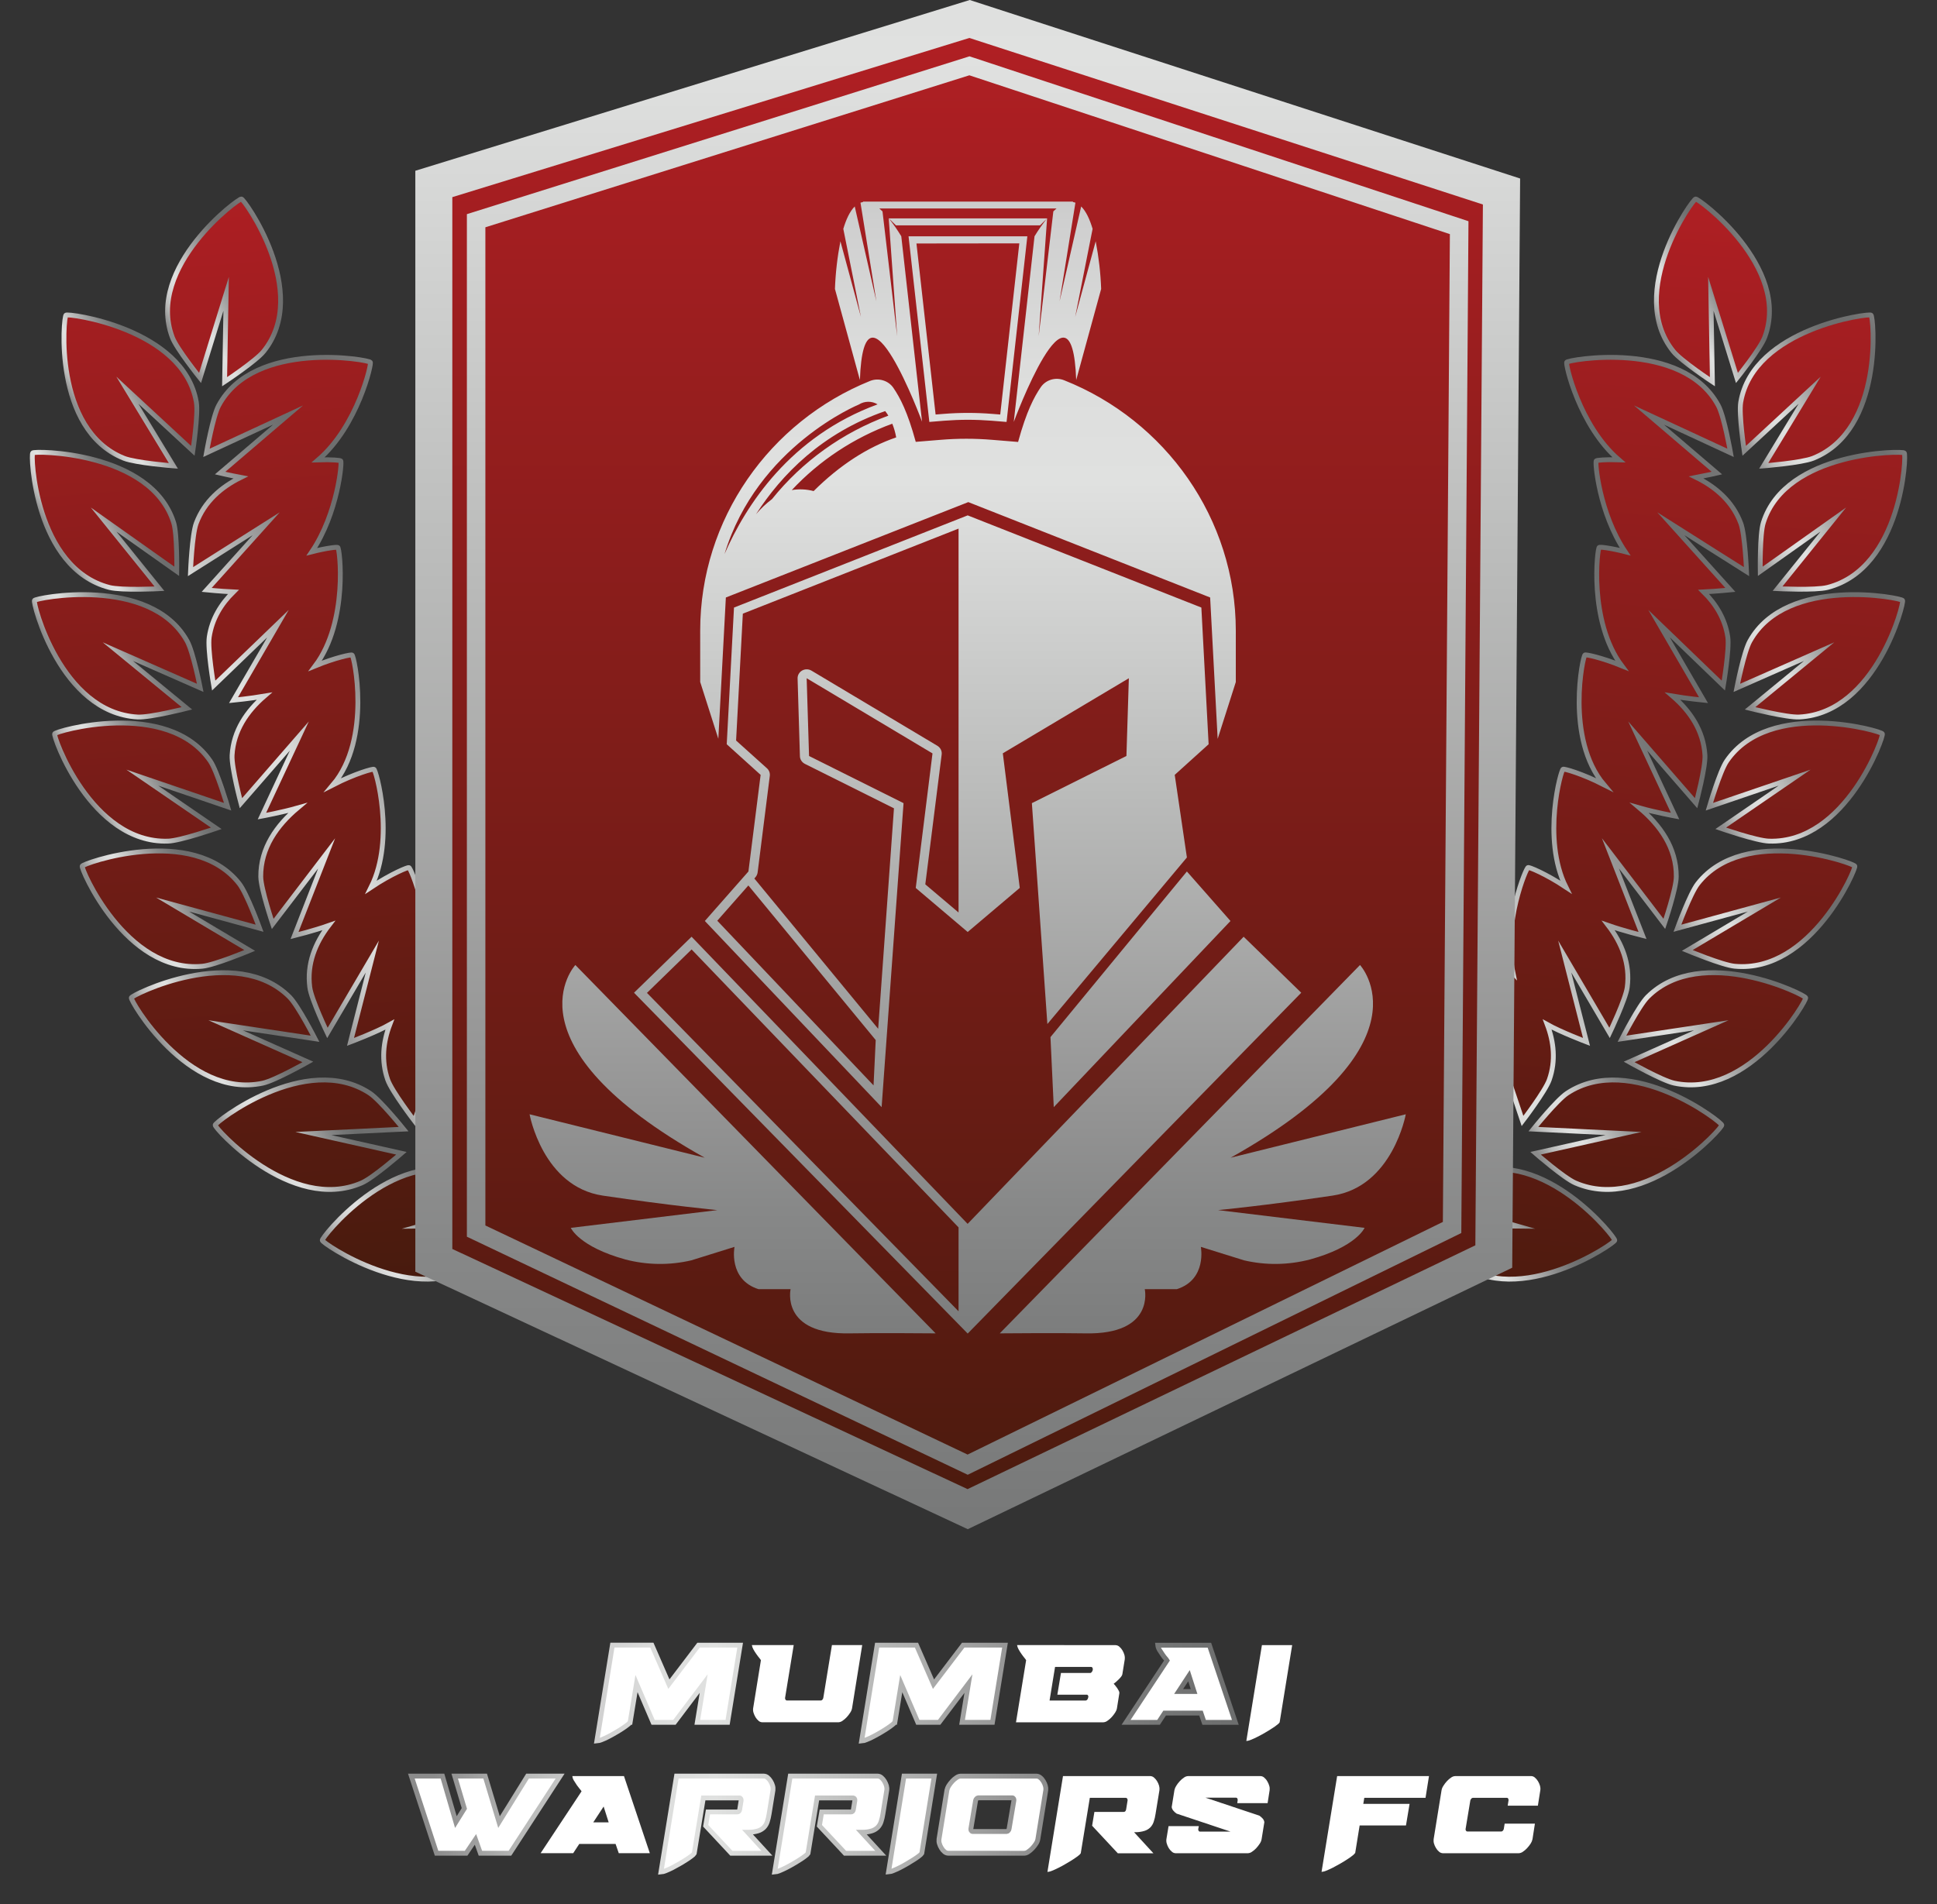 <svg width="60" height="59" viewBox="0 0 60 59" fill="none" xmlns="http://www.w3.org/2000/svg">
<rect x="0" y="0" width="60" height="59" fill="#333333" stroke="none"/>
<path d="M6.27 29.937C6.655 29.9 7.735 29.448 7.735 29.448L5.346 28.025L8.041 28.76C8.041 28.76 7.647 27.681 7.412 27.381C5.962 25.526 2.525 26.765 2.547 26.835C2.483 26.868 3.885 30.163 6.27 29.937Z" fill="url(#paint0_linear_687_4366)" stroke="url(#paint1_linear_687_4366)" stroke-width="0.15" stroke-miterlimit="10"/>
<path d="M8.142 33.559C8.519 33.477 9.537 32.902 9.537 32.902L6.992 31.767L9.759 32.184C9.759 32.184 9.236 31.159 8.966 30.889C7.297 29.216 4.039 30.847 4.069 30.913C4.005 30.952 5.803 34.061 8.142 33.559Z" fill="url(#paint2_linear_687_4366)" stroke="url(#paint3_linear_687_4366)" stroke-width="0.15" stroke-miterlimit="10"/>
<path d="M11.205 36.65C11.558 36.496 12.434 35.732 12.434 35.732L9.707 35.12L12.502 34.984C12.502 34.984 11.777 34.084 11.457 33.872C9.476 32.561 6.622 34.8 6.666 34.858C6.611 34.911 9.018 37.602 11.205 36.65Z" fill="url(#paint4_linear_687_4366)" stroke="url(#paint5_linear_687_4366)" stroke-width="0.15" stroke-miterlimit="10"/>
<path d="M5.205 26.061C5.592 26.049 6.699 25.664 6.699 25.664L4.41 24.094L7.051 24.995C7.051 24.995 6.728 23.893 6.514 23.58C5.186 21.639 1.676 22.662 1.694 22.736C1.625 22.763 2.81 26.138 5.205 26.061Z" fill="url(#paint6_linear_687_4366)" stroke="url(#paint7_linear_687_4366)" stroke-width="0.15" stroke-miterlimit="10"/>
<path d="M4.265 22.215C4.652 22.236 5.79 21.946 5.79 21.946L3.652 20.19L6.202 21.312C6.202 21.312 5.981 20.186 5.793 19.858C4.647 17.81 1.057 18.534 1.068 18.604C0.997 18.625 1.873 22.089 4.265 22.215Z" fill="url(#paint8_linear_687_4366)" stroke="url(#paint9_linear_687_4366)" stroke-width="0.15" stroke-miterlimit="10"/>
<path d="M14.403 36.376C12.16 35.554 9.927 38.383 9.984 38.43C9.944 38.492 12.932 40.557 14.825 39.132C15.132 38.901 15.799 37.959 15.799 37.959L13.001 37.989L15.685 37.218C15.685 37.218 14.765 36.508 14.403 36.376Z" fill="url(#paint10_linear_687_4366)" stroke="url(#paint11_linear_687_4366)" stroke-width="0.15" stroke-miterlimit="10"/>
<path d="M7.005 9.103L6.957 11.827C6.957 11.827 7.93 11.183 8.168 10.886C9.644 9.05 7.539 6.129 7.477 6.167C7.428 6.112 4.508 8.267 5.339 10.455C5.473 10.809 6.197 11.711 6.197 11.711L7.005 9.103Z" fill="url(#paint12_linear_687_4366)" stroke="url(#paint13_linear_687_4366)" stroke-width="0.15" stroke-miterlimit="10"/>
<path d="M5.371 14.435L3.946 12.09L5.974 13.968C5.974 13.968 6.145 12.836 6.082 12.464C5.692 10.163 2.058 9.693 2.045 9.765C1.97 9.765 1.625 13.314 3.84 14.199C4.199 14.341 5.371 14.435 5.371 14.435Z" fill="url(#paint14_linear_687_4366)" stroke="url(#paint15_linear_687_4366)" stroke-width="0.15" stroke-miterlimit="10"/>
<path d="M6.772 12.569C6.593 12.903 6.395 14.031 6.395 14.031L8.922 12.86L6.819 14.657C6.819 14.657 7.116 14.727 7.458 14.791C6.855 15.088 6.332 15.536 6.079 16.212C5.947 16.567 5.901 17.711 5.901 17.711L8.245 16.228L6.402 18.277C6.402 18.277 6.815 18.319 7.23 18.339C6.853 18.71 6.565 19.17 6.481 19.739C6.425 20.112 6.619 21.241 6.619 21.241L8.61 19.323L7.233 21.694C7.233 21.694 7.739 21.644 8.188 21.568C7.65 22.033 7.233 22.635 7.189 23.401C7.168 23.777 7.463 24.885 7.463 24.885L9.272 22.805L8.113 25.286C8.113 25.286 8.742 25.169 9.212 25.035C8.584 25.564 8.07 26.269 8.077 27.162C8.08 27.539 8.447 28.627 8.447 28.627L10.117 26.441L9.122 28.987C9.122 28.987 9.726 28.836 10.181 28.676C9.768 29.216 9.5 29.861 9.596 30.592C9.645 30.966 10.142 32.004 10.142 32.004L11.532 29.639L10.857 32.282C10.857 32.282 11.653 31.981 12.074 31.745C11.87 32.282 11.803 32.866 12.011 33.458C12.137 33.815 12.84 34.733 12.84 34.733L13.709 32.144L13.597 34.865C13.597 34.865 14.096 34.55 14.473 34.263C14.425 34.8 14.515 35.346 14.842 35.844C15.05 36.162 15.954 36.893 15.954 36.893L16.175 34.178L16.724 36.849C16.724 36.849 17.533 36.019 17.701 35.679C18.742 33.579 16.048 31.161 15.994 31.212C15.974 31.198 15.69 31.499 15.372 31.975C15.235 30.543 14.293 29.195 14.25 29.222C14.23 29.198 13.694 29.556 13.137 30.14C13.461 28.619 12.718 26.864 12.667 26.882C12.653 26.856 12.117 27.074 11.497 27.487C12.251 25.974 11.64 23.823 11.582 23.836C11.572 23.808 10.996 23.968 10.316 24.316C11.521 22.889 10.968 20.287 10.904 20.296C10.896 20.27 10.396 20.372 9.766 20.63C10.802 19.25 10.523 16.958 10.463 16.963C10.459 16.942 10.127 16.977 9.66 17.096C10.467 15.898 10.603 14.29 10.554 14.281C10.554 14.261 10.273 14.234 9.857 14.248C11.084 13.195 11.524 11.24 11.47 11.225C11.48 11.154 7.878 10.501 6.772 12.569Z" fill="url(#paint16_linear_687_4366)" stroke="url(#paint17_linear_687_4366)" stroke-width="0.15" stroke-miterlimit="10"/>
<path d="M3.39 18.202C3.768 18.298 4.939 18.24 4.939 18.24L3.211 16.098L5.475 17.701C5.475 17.701 5.492 16.557 5.38 16.196C4.682 13.964 1.015 13.962 1.015 14.034C0.939 14.041 1.074 17.605 3.39 18.202Z" fill="url(#paint18_linear_687_4366)" stroke="url(#paint19_linear_687_4366)" stroke-width="0.15" stroke-miterlimit="10"/>
<path d="M53.731 29.937C53.345 29.9 52.265 29.448 52.265 29.448L54.654 28.025L51.959 28.76C51.959 28.76 52.353 27.681 52.588 27.381C54.039 25.526 57.475 26.765 57.453 26.835C57.517 26.868 56.115 30.163 53.731 29.937Z" fill="url(#paint20_linear_687_4366)" stroke="url(#paint21_linear_687_4366)" stroke-width="0.15" stroke-miterlimit="10"/>
<path d="M51.858 33.559C51.481 33.477 50.463 32.902 50.463 32.902L53.008 31.767L50.241 32.184C50.241 32.184 50.764 31.159 51.034 30.889C52.703 29.216 55.961 30.847 55.931 30.913C55.995 30.952 54.197 34.061 51.858 33.559Z" fill="url(#paint22_linear_687_4366)" stroke="url(#paint23_linear_687_4366)" stroke-width="0.15" stroke-miterlimit="10"/>
<path d="M48.794 36.65C48.441 36.496 47.565 35.732 47.565 35.732L50.292 35.12L47.497 34.984C47.497 34.984 48.222 34.084 48.542 33.872C50.523 32.561 53.377 34.8 53.333 34.858C53.388 34.911 50.981 37.602 48.794 36.65Z" fill="url(#paint24_linear_687_4366)" stroke="url(#paint25_linear_687_4366)" stroke-width="0.15" stroke-miterlimit="10"/>
<path d="M54.795 26.061C54.408 26.049 53.301 25.664 53.301 25.664L55.59 24.094L52.949 24.995C52.949 24.995 53.272 23.893 53.486 23.58C54.813 21.639 58.324 22.662 58.306 22.736C58.375 22.763 57.19 26.138 54.795 26.061Z" fill="url(#paint26_linear_687_4366)" stroke="url(#paint27_linear_687_4366)" stroke-width="0.15" stroke-miterlimit="10"/>
<path d="M55.735 22.215C55.348 22.236 54.21 21.947 54.21 21.947L56.348 20.19L53.799 21.313C53.799 21.313 54.018 20.187 54.207 19.858C55.354 17.811 58.943 18.533 58.932 18.604C59.003 18.626 58.127 22.089 55.735 22.215Z" fill="url(#paint28_linear_687_4366)" stroke="url(#paint29_linear_687_4366)" stroke-width="0.15" stroke-miterlimit="10"/>
<path d="M45.598 36.376C47.84 35.554 50.073 38.383 50.017 38.43C50.057 38.492 47.068 40.557 45.175 39.132C44.868 38.901 44.201 37.959 44.201 37.959L47 37.989L44.316 37.218C44.316 37.218 45.236 36.508 45.598 36.376Z" fill="url(#paint30_linear_687_4366)" stroke="url(#paint31_linear_687_4366)" stroke-width="0.15" stroke-miterlimit="10"/>
<path d="M52.995 9.103L53.043 11.827C53.043 11.827 52.069 11.183 51.832 10.886C50.356 9.05 52.46 6.129 52.523 6.167C52.572 6.112 55.492 8.267 54.661 10.455C54.527 10.809 53.803 11.711 53.803 11.711L52.995 9.103Z" fill="url(#paint32_linear_687_4366)" stroke="url(#paint33_linear_687_4366)" stroke-width="0.15" stroke-miterlimit="10"/>
<path d="M54.631 14.435L56.056 12.09L54.028 13.968C54.028 13.968 53.857 12.836 53.92 12.464C54.31 10.163 57.944 9.693 57.956 9.765C58.031 9.765 58.377 13.314 56.161 14.199C55.803 14.341 54.631 14.435 54.631 14.435Z" fill="url(#paint34_linear_687_4366)" stroke="url(#paint35_linear_687_4366)" stroke-width="0.15" stroke-miterlimit="10"/>
<path d="M53.228 12.569C53.407 12.903 53.606 14.031 53.606 14.031L51.079 12.86L53.182 14.657C53.182 14.657 52.884 14.726 52.542 14.791C53.145 15.088 53.669 15.536 53.922 16.212C54.054 16.567 54.1 17.711 54.1 17.711L51.755 16.227L53.599 18.277C53.599 18.277 53.186 18.318 52.771 18.339C53.148 18.71 53.435 19.17 53.52 19.739C53.575 20.112 53.382 21.241 53.382 21.241L51.391 19.323L52.768 21.694C52.768 21.694 52.261 21.644 51.813 21.568C52.351 22.033 52.767 22.635 52.812 23.4C52.833 23.777 52.538 24.885 52.538 24.885L50.729 22.804L51.887 25.284C51.887 25.284 51.255 25.167 50.788 25.033C51.417 25.562 51.931 26.267 51.924 27.16C51.924 27.537 51.554 28.625 51.554 28.625L49.884 26.439L50.879 28.985C50.879 28.985 50.275 28.834 49.819 28.674C50.232 29.214 50.501 29.859 50.405 30.59C50.356 30.964 49.858 32.002 49.858 32.002L48.469 29.637L49.143 32.281C49.143 32.281 48.348 31.979 47.927 31.743C48.13 32.281 48.198 32.864 47.99 33.456C47.864 33.813 47.161 34.731 47.161 34.731L46.291 32.142L46.403 34.864C46.403 34.864 45.905 34.548 45.528 34.261C45.575 34.798 45.485 35.344 45.159 35.842C44.95 36.16 44.046 36.891 44.046 36.891L43.825 34.176L43.277 36.847C43.277 36.847 42.468 36.017 42.3 35.677C41.259 33.577 43.953 31.159 44.007 31.21C44.027 31.196 44.31 31.497 44.628 31.973C44.766 30.541 45.707 29.193 45.751 29.22C45.771 29.196 46.306 29.554 46.864 30.138C46.54 28.617 47.282 26.862 47.334 26.88C47.348 26.854 47.883 27.072 48.504 27.485C47.753 25.972 48.361 23.821 48.418 23.834C48.429 23.806 49.004 23.966 49.685 24.314C48.48 22.887 49.033 20.285 49.097 20.294C49.104 20.269 49.604 20.37 50.235 20.628C49.199 19.248 49.48 16.956 49.538 16.961C49.542 16.94 49.873 16.975 50.34 17.094C49.533 15.896 49.397 14.288 49.446 14.279C49.446 14.26 49.727 14.232 50.144 14.246C48.916 13.194 48.477 11.238 48.531 11.223C48.52 11.154 52.123 10.501 53.228 12.569Z" fill="url(#paint36_linear_687_4366)" stroke="url(#paint37_linear_687_4366)" stroke-width="0.15" stroke-miterlimit="10"/>
<path d="M56.609 18.201C56.232 18.297 55.061 18.239 55.061 18.239L56.788 16.097L54.525 17.701C54.525 17.701 54.507 16.556 54.62 16.196C55.316 13.965 58.981 13.962 58.985 14.035C59.061 14.04 58.925 17.605 56.609 18.201Z" fill="url(#paint38_linear_687_4366)" stroke="url(#paint39_linear_687_4366)" stroke-width="0.15" stroke-miterlimit="10"/>
<path d="M13.438 5.7V39.05L29.974 46.76L46.271 38.933C46.351 27.933 46.431 16.933 46.51 5.933L30.034 0.587L13.438 5.7Z" fill="url(#paint40_linear_687_4366)"/>
<path d="M29.978 47.379L12.865 39.401V5.291L30.039 0L47.087 5.531L46.842 39.278L29.978 47.379ZM14.011 38.697L29.971 46.138L45.7 38.584L45.934 6.336L30.027 1.176L14.011 6.108V38.697Z" fill="url(#paint41_linear_687_4366)"/>
<path d="M29.976 45.693L14.462 38.317V6.635L30.031 1.745L30.121 1.775L45.487 6.854L45.265 38.203L29.976 45.693ZM15.035 37.969L29.972 45.067L44.694 37.859L44.911 7.254L30.027 2.333L15.035 7.042V37.969Z" fill="url(#paint42_linear_687_4366)"/>
<path d="M38.115 28.535L36.765 27.001L32.539 32.133L32.641 34.303L38.115 28.535ZM31.963 24.884L32.443 31.728L36.765 26.567L36.388 24.008L37.438 23.059L37.213 18.824L29.975 15.968L22.736 18.824L22.511 23.059L23.561 24.008L23.183 27.001L21.833 28.535L27.309 34.303L27.988 24.884L25.061 23.423L24.987 21.014L28.885 23.343L28.366 27.512L29.975 28.876L31.588 27.51L31.063 23.34L34.967 21.014L34.892 23.423L31.963 24.884ZM27.059 33.629L22.218 28.527L23.181 27.434L27.126 32.225L27.059 33.629ZM29.692 28.272L28.662 27.4L29.169 23.376C29.176 23.323 29.166 23.27 29.143 23.222C29.119 23.175 29.082 23.135 29.036 23.107L25.137 20.779C25.094 20.753 25.044 20.738 24.992 20.738C24.941 20.737 24.891 20.75 24.846 20.775C24.802 20.8 24.766 20.837 24.741 20.88C24.716 20.924 24.704 20.974 24.706 21.023L24.778 23.43C24.779 23.479 24.794 23.527 24.822 23.569C24.849 23.61 24.887 23.644 24.932 23.667L27.691 25.044L27.202 31.875L23.366 27.218L23.401 27.179C23.437 27.137 23.46 27.087 23.468 27.032L23.845 24.039C23.85 23.996 23.845 23.951 23.83 23.91C23.814 23.869 23.789 23.832 23.756 23.803L22.801 22.944L23.01 19.013L29.692 16.378V28.272ZM29.251 13.035C29.494 13.016 29.738 13.006 29.982 13.006C30.226 13.006 30.47 13.016 30.713 13.035L31.179 13.073L31.823 7.321H28.143L28.787 13.073L29.251 13.035ZM31.574 7.54L30.983 12.843L30.731 12.823C30.483 12.803 30.228 12.793 29.982 12.793C29.735 12.793 29.479 12.803 29.233 12.823L28.981 12.843L28.388 7.544L31.574 7.54ZM32.435 6.766H27.531L27.754 6.983H32.215L32.435 6.766ZM28.562 13.073L27.918 7.321C27.801 7.127 27.671 6.941 27.529 6.763L27.79 10.413L27.336 6.549C27.302 6.515 27.269 6.488 27.237 6.459H32.727C32.695 6.485 32.664 6.515 32.628 6.549L32.174 10.413L32.435 6.763C32.293 6.941 32.163 7.127 32.045 7.321L31.402 13.073C31.402 13.073 33.207 8.193 33.336 11.773L34.109 8.952C34.091 8.456 34.034 7.963 33.94 7.475L33.304 9.82L33.844 7.091C33.758 6.799 33.642 6.546 33.49 6.397L32.821 9.334L33.312 6.28C33.288 6.271 33.262 6.265 33.236 6.261V6.247H26.731V6.261C26.705 6.265 26.679 6.271 26.654 6.28L27.146 9.334L26.476 6.397C26.324 6.546 26.209 6.799 26.122 7.091L26.668 9.82L26.032 7.475C25.938 7.963 25.881 8.456 25.863 8.952L26.636 11.773C26.762 8.193 28.565 13.075 28.565 13.075L28.562 13.073ZM38.523 29.023L29.973 37.919L21.422 29.023L19.639 30.758L29.975 41.318L40.307 30.758L38.523 29.023ZM29.692 40.628L20.04 30.763L21.423 29.417L29.692 38.028V40.628ZM22.484 18.512L29.994 15.557L37.485 18.512L37.718 22.893L38.28 21.132V19.541C38.28 16.071 36.102 13.026 32.961 11.781C32.833 11.73 32.692 11.724 32.56 11.763C32.428 11.803 32.314 11.885 32.238 11.997C32.034 12.297 31.798 12.737 31.536 13.693L30.731 13.627C30.2 13.583 29.666 13.583 29.136 13.627L28.366 13.69C28.11 12.752 27.878 12.318 27.674 12.018C27.598 11.906 27.484 11.824 27.352 11.785C27.22 11.745 27.078 11.752 26.95 11.803C23.838 13.06 21.689 16.087 21.689 19.538V21.129L22.251 22.89L22.484 18.512ZM27.639 13.127C27.694 13.264 27.735 13.407 27.76 13.552C26.873 13.855 26.009 14.414 25.203 15.215C24.982 15.157 24.751 15.146 24.526 15.184C25.382 14.268 26.45 13.563 27.64 13.127H27.639ZM27.517 12.878C26.095 13.403 24.849 14.298 23.913 15.464C23.731 15.602 23.564 15.759 23.418 15.932C24.208 14.705 25.463 13.415 27.419 12.737C27.455 12.782 27.488 12.829 27.517 12.878H27.517ZM26.605 12.533C26.691 12.478 26.791 12.449 26.894 12.448C26.996 12.447 27.097 12.475 27.184 12.528C24.48 13.521 23.104 15.649 22.443 17.166C23.457 13.822 26.605 12.533 26.605 12.533Z" fill="url(#paint43_linear_687_4366)"/>
<path d="M21.83 35.87L16.404 34.524C16.404 34.524 16.81 36.767 18.673 37.044C20.766 37.354 22.22 37.493 22.22 37.493L17.681 38.043C17.681 38.043 17.932 38.626 19.374 39.023C20.041 39.197 20.743 39.207 21.415 39.049L22.752 38.632C22.752 38.632 22.551 39.644 23.497 39.943H24.489C24.489 39.943 24.171 41.358 26.333 41.312C27.088 41.296 28.982 41.312 28.982 41.312L17.822 29.899C17.822 29.899 15.539 32.349 21.83 35.87ZM43.545 34.524L38.119 35.87C44.407 32.349 42.127 29.899 42.127 29.899L30.968 41.312C30.968 41.312 32.859 41.296 33.615 41.312C35.779 41.358 35.46 39.943 35.46 39.943H36.452C37.395 39.644 37.197 38.632 37.197 38.632L38.535 39.049C39.207 39.207 39.908 39.197 40.576 39.023C42.019 38.627 42.269 38.043 42.269 38.043L37.729 37.493C37.729 37.493 39.183 37.354 41.276 37.044C43.14 36.769 43.545 34.524 43.545 34.524Z" fill="url(#paint44_linear_687_4366)"/>
<path d="M20.891 53.363H20.23L19.716 52.163L19.519 53.363H19.515C19.496 53.392 19.471 53.417 19.441 53.437C19.399 53.471 19.345 53.509 19.281 53.552C19.218 53.594 19.145 53.638 19.066 53.684C18.987 53.731 18.911 53.773 18.838 53.81C18.772 53.845 18.703 53.876 18.633 53.903C18.587 53.923 18.538 53.936 18.488 53.94L18.97 50.971H20.192L20.719 52.18L21.638 50.972H22.927L22.538 53.363H21.6L21.797 52.163L20.891 53.363Z" fill="white"/>
<path d="M23.499 53.318C23.461 53.286 23.428 53.247 23.403 53.205C23.376 53.16 23.355 53.113 23.34 53.063C23.327 53.02 23.323 52.974 23.329 52.929L23.57 51.438C23.555 51.413 23.538 51.39 23.519 51.368C23.49 51.333 23.46 51.294 23.427 51.246C23.395 51.201 23.365 51.153 23.338 51.105C23.314 51.063 23.297 51.017 23.289 50.969H24.586L24.318 52.608C24.316 52.627 24.321 52.645 24.332 52.661C24.336 52.668 24.341 52.674 24.349 52.678C24.355 52.683 24.363 52.686 24.372 52.686H25.431C25.439 52.685 25.448 52.683 25.456 52.678C25.463 52.674 25.47 52.668 25.475 52.661C25.489 52.646 25.498 52.627 25.502 52.608L25.77 50.969H26.708L26.393 52.927C26.384 52.975 26.365 53.021 26.337 53.062C26.305 53.112 26.268 53.16 26.228 53.203C26.189 53.246 26.145 53.284 26.096 53.317C26.06 53.343 26.016 53.359 25.971 53.362H23.613C23.571 53.361 23.53 53.345 23.499 53.318Z" fill="white"/>
<path d="M29.091 53.363H28.43L27.917 52.164L27.72 53.363H27.715C27.696 53.392 27.671 53.417 27.642 53.437C27.599 53.472 27.545 53.51 27.481 53.552C27.417 53.594 27.346 53.639 27.267 53.685C27.187 53.732 27.112 53.773 27.039 53.81C26.972 53.846 26.904 53.877 26.833 53.904C26.788 53.925 26.739 53.937 26.689 53.941L27.17 50.972H28.389L28.916 52.181L29.836 50.972H31.131L30.742 53.363H29.801L29.998 52.164L29.091 53.363Z" fill="white"/>
<path d="M34.557 50.972C34.599 50.974 34.64 50.99 34.671 51.018C34.709 51.05 34.742 51.089 34.767 51.131C34.794 51.176 34.816 51.224 34.83 51.275C34.842 51.318 34.846 51.363 34.841 51.407L34.765 51.877C34.758 51.904 34.745 51.929 34.727 51.95C34.704 51.98 34.678 52.009 34.651 52.035C34.623 52.063 34.594 52.089 34.566 52.114C34.544 52.133 34.521 52.151 34.497 52.168C34.514 52.186 34.531 52.205 34.546 52.224C34.567 52.251 34.588 52.278 34.609 52.307C34.627 52.334 34.644 52.363 34.658 52.392C34.67 52.412 34.675 52.436 34.673 52.459L34.598 52.929C34.589 52.977 34.569 53.023 34.542 53.063C34.509 53.113 34.473 53.161 34.432 53.205C34.393 53.247 34.349 53.285 34.3 53.318C34.264 53.345 34.22 53.36 34.175 53.363H31.471L31.785 51.438C31.77 51.413 31.753 51.39 31.734 51.368C31.705 51.333 31.675 51.294 31.642 51.246C31.61 51.201 31.58 51.154 31.553 51.105C31.529 51.063 31.512 51.017 31.504 50.969L34.557 50.972ZM33.676 52.507H32.752L32.864 51.834H33.779C33.794 51.829 33.806 51.82 33.815 51.808C33.826 51.794 33.835 51.78 33.842 51.764L33.851 51.725C33.853 51.707 33.849 51.688 33.839 51.673C33.836 51.666 33.831 51.659 33.824 51.655C33.818 51.65 33.81 51.648 33.802 51.647H32.681L32.511 52.688H33.633C33.641 52.687 33.65 52.684 33.658 52.679C33.665 52.675 33.672 52.669 33.677 52.662C33.691 52.647 33.7 52.629 33.704 52.609L33.713 52.57C33.713 52.557 33.71 52.545 33.704 52.534C33.697 52.523 33.688 52.514 33.677 52.507H33.676Z" fill="white"/>
<path d="M37.201 53.077H36.075L35.887 53.364H34.881L36.149 51.447C36.136 51.425 36.12 51.404 36.102 51.386C36.074 51.352 36.039 51.312 36.009 51.264C35.978 51.215 35.942 51.166 35.912 51.116C35.886 51.073 35.869 51.024 35.863 50.974H37.462L38.266 53.365H37.299L37.201 53.077ZM36.509 52.408H36.987L36.83 51.918L36.509 52.408Z" fill="white"/>
<path d="M39.089 50.972H40.026L39.638 53.363C39.619 53.392 39.594 53.417 39.564 53.437C39.512 53.478 39.458 53.517 39.401 53.552C39.339 53.594 39.264 53.639 39.185 53.685C39.105 53.732 39.029 53.773 38.955 53.81C38.881 53.848 38.812 53.88 38.749 53.904C38.704 53.925 38.656 53.938 38.606 53.941L39.089 50.972Z" fill="white"/>
<path d="M15.028 55.029L15.457 56.454L16.341 55.029H17.35L15.796 57.419H14.881L14.728 56.99L14.439 57.419H13.523L12.742 55.029H13.706L14.121 56.454L14.384 56.032L14.085 55.029H15.028Z" fill="white"/>
<path d="M19.068 57.131H17.943L17.755 57.418H16.746L18.014 55.501C18.002 55.479 17.986 55.458 17.968 55.44C17.94 55.406 17.908 55.366 17.874 55.318C17.84 55.269 17.808 55.22 17.778 55.169C17.75 55.127 17.734 55.079 17.729 55.029H19.328L20.129 57.418H19.167L19.068 57.131ZM18.377 56.462H18.854L18.698 55.972L18.377 56.462Z" fill="white"/>
<path d="M20.956 55.029H23.66C23.702 55.03 23.743 55.046 23.774 55.074C23.812 55.106 23.845 55.144 23.87 55.187C23.898 55.232 23.919 55.28 23.933 55.33C23.946 55.373 23.949 55.419 23.944 55.463L23.824 56.202C23.811 56.285 23.792 56.366 23.766 56.446C23.744 56.511 23.709 56.571 23.661 56.62C23.61 56.669 23.548 56.706 23.48 56.727C23.39 56.754 23.296 56.768 23.202 56.768H23.158L23.756 57.42H22.654L21.859 56.568L21.93 56.14H22.837C22.878 56.14 22.904 56.114 22.913 56.062L22.957 55.783C22.96 55.765 22.956 55.746 22.946 55.731C22.942 55.724 22.937 55.718 22.931 55.713C22.924 55.708 22.916 55.706 22.908 55.705H21.787L21.505 57.422C21.486 57.451 21.461 57.476 21.432 57.496C21.38 57.537 21.325 57.575 21.269 57.611C21.206 57.653 21.131 57.697 21.052 57.744C20.973 57.79 20.897 57.832 20.823 57.87C20.748 57.908 20.679 57.938 20.617 57.963C20.572 57.984 20.523 57.996 20.474 58L20.956 55.029Z" fill="white"/>
<path d="M24.479 55.029H27.186C27.228 55.03 27.268 55.046 27.3 55.074C27.338 55.106 27.371 55.144 27.396 55.187C27.423 55.232 27.444 55.28 27.459 55.33C27.471 55.373 27.475 55.419 27.469 55.463L27.349 56.202C27.337 56.285 27.317 56.367 27.291 56.446C27.27 56.511 27.234 56.571 27.186 56.62C27.135 56.669 27.073 56.706 27.005 56.727C26.916 56.754 26.822 56.768 26.728 56.768H26.683L27.282 57.42H26.176L25.381 56.568L25.453 56.14H26.36C26.401 56.14 26.426 56.114 26.435 56.062L26.48 55.783C26.483 55.765 26.479 55.747 26.469 55.731C26.466 55.724 26.46 55.718 26.454 55.713C26.447 55.708 26.439 55.706 26.431 55.705H25.31L25.029 57.422C25.009 57.451 24.984 57.476 24.955 57.496C24.903 57.537 24.849 57.575 24.792 57.611C24.729 57.653 24.654 57.697 24.575 57.744C24.496 57.79 24.42 57.832 24.345 57.87C24.27 57.908 24.202 57.938 24.14 57.963C24.095 57.984 24.046 57.996 23.997 58L24.479 55.029Z" fill="white"/>
<path d="M28.002 55.029H28.94L28.554 57.419C28.535 57.447 28.51 57.473 28.481 57.493C28.429 57.534 28.374 57.572 28.318 57.608C28.252 57.65 28.18 57.694 28.101 57.741C28.022 57.787 27.946 57.829 27.871 57.867C27.796 57.905 27.728 57.935 27.666 57.96C27.621 57.98 27.572 57.993 27.523 57.997L28.002 55.029Z" fill="white"/>
<path d="M29.371 57.419C29.328 57.417 29.288 57.401 29.257 57.373C29.218 57.341 29.186 57.303 29.161 57.26C29.133 57.216 29.112 57.168 29.098 57.119C29.084 57.075 29.081 57.029 29.086 56.984L29.332 55.463C29.342 55.416 29.361 55.371 29.387 55.33C29.419 55.28 29.456 55.232 29.496 55.189C29.535 55.146 29.58 55.108 29.628 55.076C29.665 55.049 29.709 55.033 29.754 55.03H32.108C32.15 55.032 32.191 55.048 32.222 55.076C32.261 55.107 32.294 55.146 32.319 55.189C32.347 55.233 32.368 55.282 32.382 55.332C32.395 55.375 32.399 55.42 32.394 55.465L32.148 56.986C32.139 57.034 32.12 57.08 32.092 57.121C32.06 57.171 32.024 57.218 31.982 57.262C31.943 57.304 31.899 57.342 31.851 57.374C31.815 57.402 31.771 57.418 31.725 57.42L29.371 57.419ZM31.407 55.78C31.41 55.762 31.406 55.743 31.396 55.728C31.393 55.721 31.387 55.714 31.381 55.71C31.374 55.705 31.366 55.702 31.358 55.702H30.297C30.287 55.703 30.278 55.706 30.27 55.711C30.262 55.716 30.255 55.722 30.25 55.73C30.236 55.744 30.226 55.761 30.221 55.78L30.073 56.666C30.07 56.685 30.074 56.703 30.084 56.719C30.088 56.726 30.094 56.733 30.102 56.738C30.109 56.742 30.118 56.745 30.127 56.745H31.185C31.194 56.744 31.203 56.741 31.211 56.737C31.218 56.732 31.225 56.726 31.23 56.719C31.244 56.704 31.253 56.686 31.257 56.666L31.407 55.78Z" fill="white"/>
<path d="M32.927 55.029H35.631C35.673 55.03 35.714 55.046 35.745 55.074C35.783 55.106 35.816 55.144 35.841 55.187C35.869 55.232 35.89 55.28 35.904 55.33C35.916 55.373 35.92 55.419 35.915 55.463L35.794 56.202C35.782 56.285 35.763 56.367 35.736 56.446C35.715 56.511 35.679 56.571 35.631 56.62C35.581 56.669 35.519 56.706 35.45 56.727C35.361 56.754 35.267 56.768 35.174 56.768H35.129L35.727 57.42H34.624L33.829 56.567L33.9 56.139H34.807C34.849 56.139 34.874 56.112 34.883 56.06L34.928 55.782C34.931 55.764 34.927 55.745 34.916 55.73C34.913 55.722 34.908 55.716 34.901 55.712C34.895 55.707 34.887 55.704 34.879 55.703H33.758L33.477 57.421C33.457 57.45 33.432 57.475 33.403 57.495C33.35 57.536 33.296 57.574 33.24 57.61C33.177 57.652 33.102 57.696 33.023 57.742C32.945 57.789 32.867 57.831 32.793 57.868C32.719 57.906 32.65 57.937 32.588 57.962C32.543 57.982 32.494 57.995 32.445 57.999L32.927 55.029Z" fill="white"/>
<path d="M36.3 57.372C36.261 57.34 36.229 57.302 36.203 57.26C36.176 57.215 36.155 57.168 36.141 57.118C36.128 57.075 36.124 57.029 36.13 56.984L36.197 56.579H37.135L37.116 56.671C37.114 56.689 37.118 56.707 37.128 56.723C37.131 56.73 37.136 56.736 37.143 56.741C37.15 56.745 37.157 56.748 37.165 56.749H38.117L36.447 56.192C36.411 56.168 36.378 56.139 36.35 56.106C36.32 56.073 36.3 56.032 36.294 55.989L36.379 55.463C36.389 55.416 36.408 55.371 36.435 55.33C36.466 55.279 36.503 55.231 36.544 55.187C36.583 55.144 36.627 55.106 36.676 55.074C36.712 55.047 36.756 55.031 36.802 55.029H39.044C39.086 55.03 39.127 55.046 39.158 55.074C39.196 55.106 39.229 55.144 39.253 55.187C39.281 55.232 39.303 55.28 39.316 55.33C39.33 55.373 39.333 55.419 39.328 55.463L39.265 55.867H38.325L38.338 55.776C38.341 55.758 38.337 55.739 38.327 55.724C38.324 55.716 38.319 55.71 38.312 55.705C38.305 55.701 38.297 55.698 38.289 55.697H37.338L39.008 56.254C39.047 56.28 39.082 56.311 39.113 56.345C39.141 56.377 39.159 56.416 39.164 56.458L39.079 56.984C39.071 57.032 39.052 57.078 39.024 57.119C38.992 57.169 38.955 57.216 38.915 57.26C38.875 57.303 38.831 57.341 38.782 57.373C38.746 57.4 38.702 57.416 38.657 57.419H36.413C36.37 57.417 36.33 57.4 36.3 57.372Z" fill="white"/>
<path d="M41.968 57.419C41.949 57.448 41.924 57.473 41.894 57.493C41.842 57.534 41.788 57.572 41.732 57.608C41.669 57.65 41.594 57.694 41.515 57.741C41.435 57.787 41.359 57.829 41.285 57.867C41.21 57.905 41.142 57.935 41.08 57.96C41.034 57.98 40.986 57.993 40.936 57.997L41.419 55.029H44.264L44.157 55.702H42.26L42.229 55.889H43.663L43.551 56.558H42.116L41.977 57.419H41.968Z" fill="white"/>
<path d="M47.045 57.419H44.692C44.65 57.417 44.609 57.401 44.578 57.373C44.539 57.341 44.507 57.303 44.482 57.26C44.454 57.216 44.433 57.169 44.419 57.119C44.406 57.075 44.403 57.029 44.408 56.984L44.654 55.463C44.663 55.416 44.682 55.371 44.71 55.33C44.741 55.279 44.778 55.231 44.819 55.187C44.858 55.144 44.902 55.106 44.95 55.074C44.987 55.047 45.031 55.031 45.076 55.029H47.43C47.472 55.03 47.512 55.046 47.543 55.074C47.582 55.106 47.614 55.144 47.64 55.187C47.667 55.232 47.688 55.28 47.703 55.33C47.715 55.373 47.719 55.419 47.713 55.463L47.637 55.945H46.702L46.728 55.78C46.731 55.762 46.727 55.743 46.717 55.728C46.714 55.721 46.709 55.714 46.702 55.71C46.695 55.705 46.687 55.702 46.679 55.702H45.621C45.611 55.703 45.602 55.706 45.594 55.711C45.586 55.716 45.579 55.722 45.574 55.73C45.56 55.744 45.55 55.761 45.545 55.78L45.398 56.667C45.395 56.685 45.398 56.703 45.409 56.719C45.413 56.727 45.419 56.733 45.426 56.738C45.433 56.742 45.442 56.745 45.451 56.745H46.51C46.519 56.744 46.527 56.741 46.535 56.737C46.543 56.732 46.549 56.726 46.554 56.719C46.568 56.704 46.577 56.686 46.581 56.667L46.608 56.502H47.545L47.47 56.984C47.46 57.032 47.441 57.078 47.414 57.119C47.382 57.169 47.345 57.216 47.304 57.26C47.265 57.303 47.221 57.341 47.172 57.373C47.136 57.4 47.092 57.416 47.045 57.419Z" fill="white"/>
<path d="M20.891 53.363H20.23L19.716 52.163L19.519 53.363H19.515C19.496 53.392 19.471 53.417 19.441 53.437C19.399 53.471 19.345 53.509 19.281 53.552C19.218 53.594 19.145 53.638 19.066 53.684C18.987 53.731 18.911 53.773 18.838 53.81C18.772 53.845 18.703 53.876 18.633 53.903C18.587 53.923 18.538 53.936 18.488 53.94L18.97 50.971H20.192L20.719 52.18L21.638 50.972H22.927L22.538 53.363H21.6L21.797 52.163L20.891 53.363Z" stroke="url(#paint45_linear_687_4366)" stroke-width="0.15" stroke-miterlimit="10"/>
<path d="M29.091 53.363H28.43L27.917 52.164L27.72 53.363H27.715C27.696 53.392 27.671 53.417 27.642 53.437C27.599 53.472 27.545 53.51 27.481 53.552C27.417 53.594 27.346 53.639 27.267 53.685C27.187 53.732 27.112 53.773 27.039 53.81C26.972 53.846 26.904 53.877 26.833 53.904C26.788 53.925 26.739 53.937 26.689 53.941L27.17 50.972H28.389L28.916 52.181L29.836 50.972H31.131L30.742 53.363H29.801L29.998 52.164L29.091 53.363Z" stroke="url(#paint46_linear_687_4366)" stroke-width="0.15" stroke-miterlimit="10"/>
<path d="M37.201 53.077H36.075L35.887 53.364H34.881L36.149 51.447C36.136 51.425 36.12 51.404 36.102 51.386C36.074 51.352 36.039 51.312 36.009 51.264C35.978 51.215 35.942 51.166 35.912 51.116C35.886 51.073 35.869 51.024 35.863 50.974H37.462L38.266 53.365H37.299L37.201 53.077ZM36.509 52.408H36.987L36.83 51.918L36.509 52.408Z" stroke="url(#paint47_linear_687_4366)" stroke-width="0.15" stroke-miterlimit="10"/>
<path d="M15.028 55.029L15.457 56.454L16.341 55.029H17.35L15.796 57.419H14.881L14.728 56.99L14.439 57.419H13.523L12.742 55.029H13.706L14.121 56.454L14.384 56.032L14.085 55.029H15.028Z" stroke="url(#paint48_linear_687_4366)" stroke-width="0.15" stroke-miterlimit="10"/>
<path d="M20.956 55.029H23.66C23.702 55.03 23.743 55.046 23.774 55.074C23.812 55.106 23.845 55.144 23.87 55.187C23.898 55.232 23.919 55.28 23.933 55.33C23.946 55.373 23.949 55.419 23.944 55.463L23.824 56.202C23.811 56.285 23.792 56.366 23.766 56.446C23.744 56.511 23.709 56.571 23.661 56.62C23.61 56.669 23.548 56.706 23.48 56.727C23.39 56.754 23.296 56.768 23.202 56.768H23.158L23.756 57.42H22.654L21.859 56.568L21.93 56.14H22.837C22.878 56.14 22.904 56.114 22.913 56.062L22.957 55.783C22.96 55.765 22.956 55.746 22.946 55.731C22.942 55.724 22.937 55.718 22.931 55.713C22.924 55.708 22.916 55.706 22.908 55.705H21.787L21.505 57.422C21.486 57.451 21.461 57.476 21.432 57.496C21.38 57.537 21.325 57.575 21.269 57.611C21.206 57.653 21.131 57.697 21.052 57.744C20.973 57.79 20.897 57.832 20.823 57.87C20.748 57.908 20.679 57.938 20.617 57.963C20.572 57.984 20.523 57.996 20.474 58L20.956 55.029Z" stroke="url(#paint49_linear_687_4366)" stroke-width="0.15" stroke-miterlimit="10"/>
<path d="M24.479 55.029H27.186C27.228 55.03 27.268 55.046 27.3 55.074C27.338 55.106 27.371 55.144 27.396 55.187C27.423 55.232 27.444 55.28 27.459 55.33C27.471 55.373 27.475 55.419 27.469 55.463L27.349 56.202C27.337 56.285 27.317 56.367 27.291 56.446C27.27 56.511 27.234 56.571 27.186 56.62C27.135 56.669 27.073 56.706 27.005 56.727C26.916 56.754 26.822 56.768 26.728 56.768H26.683L27.282 57.42H26.176L25.381 56.568L25.453 56.14H26.36C26.401 56.14 26.426 56.114 26.435 56.062L26.48 55.783C26.483 55.765 26.479 55.747 26.469 55.731C26.466 55.724 26.46 55.718 26.454 55.713C26.447 55.708 26.439 55.706 26.431 55.705H25.31L25.029 57.422C25.009 57.451 24.984 57.476 24.955 57.496C24.903 57.537 24.849 57.575 24.792 57.611C24.729 57.653 24.654 57.697 24.575 57.744C24.496 57.79 24.42 57.832 24.345 57.87C24.27 57.908 24.202 57.938 24.14 57.963C24.095 57.984 24.046 57.996 23.997 58L24.479 55.029Z" stroke="url(#paint50_linear_687_4366)" stroke-width="0.15" stroke-miterlimit="10"/>
<path d="M28.002 55.029H28.94L28.554 57.419C28.535 57.447 28.51 57.473 28.481 57.493C28.429 57.534 28.374 57.572 28.318 57.608C28.252 57.65 28.18 57.694 28.101 57.741C28.022 57.787 27.946 57.829 27.871 57.867C27.796 57.905 27.728 57.935 27.666 57.96C27.621 57.98 27.572 57.993 27.523 57.997L28.002 55.029Z" stroke="url(#paint51_linear_687_4366)" stroke-width="0.15" stroke-miterlimit="10"/>
<path d="M29.371 57.419C29.328 57.417 29.288 57.401 29.257 57.373C29.218 57.341 29.186 57.303 29.161 57.26C29.133 57.216 29.112 57.168 29.098 57.119C29.084 57.075 29.081 57.029 29.086 56.984L29.332 55.463C29.342 55.416 29.361 55.371 29.387 55.33C29.419 55.28 29.456 55.232 29.496 55.189C29.535 55.146 29.58 55.108 29.628 55.076C29.665 55.049 29.709 55.033 29.754 55.03H32.108C32.15 55.032 32.191 55.048 32.222 55.076C32.261 55.107 32.294 55.146 32.319 55.189C32.347 55.233 32.368 55.282 32.382 55.332C32.395 55.375 32.399 55.42 32.394 55.465L32.148 56.986C32.139 57.034 32.12 57.08 32.092 57.121C32.06 57.171 32.024 57.218 31.982 57.262C31.943 57.304 31.899 57.342 31.851 57.374C31.815 57.402 31.771 57.418 31.725 57.42L29.371 57.419ZM31.407 55.78C31.41 55.762 31.406 55.743 31.396 55.728C31.393 55.721 31.387 55.714 31.381 55.71C31.374 55.705 31.366 55.702 31.358 55.702H30.297C30.287 55.703 30.278 55.706 30.27 55.711C30.262 55.716 30.255 55.722 30.25 55.73C30.236 55.744 30.226 55.761 30.221 55.78L30.073 56.666C30.07 56.685 30.074 56.703 30.084 56.719C30.088 56.726 30.094 56.733 30.102 56.738C30.109 56.742 30.118 56.745 30.127 56.745H31.185C31.194 56.744 31.203 56.741 31.211 56.737C31.218 56.732 31.225 56.726 31.23 56.719C31.244 56.704 31.253 56.686 31.257 56.666L31.407 55.78Z" stroke="url(#paint52_linear_687_4366)" stroke-width="0.15" stroke-miterlimit="10"/>
<defs>
<linearGradient id="paint0_linear_687_4366" x1="3.144" y1="1.663" x2="6.429" y2="43.798" gradientUnits="userSpaceOnUse">
<stop offset="0.03" stop-color="#B71F25"/>
<stop offset="1" stop-color="#3D1A0B"/>
</linearGradient>
<linearGradient id="paint1_linear_687_4366" x1="3.669" y1="28.971" x2="7.17" y2="26.894" gradientUnits="userSpaceOnUse">
<stop offset="0.02" stop-color="#8C8C8C"/>
<stop offset="0.05" stop-color="#9B9B9B"/>
<stop offset="0.1" stop-color="#B9BAB9"/>
<stop offset="0.16" stop-color="#CFCFCF"/>
<stop offset="0.22" stop-color="#DCDDDC"/>
<stop offset="0.27" stop-color="#E0E1E0"/>
<stop offset="0.4" stop-color="#BBBCBB"/>
<stop offset="0.54" stop-color="#939393"/>
<stop offset="0.58" stop-color="#878888"/>
<stop offset="0.67" stop-color="#747575"/>
<stop offset="0.73" stop-color="#6D6E6E"/>
<stop offset="0.9" stop-color="#6F7070"/>
<stop offset="0.96" stop-color="#767676"/>
<stop offset="1" stop-color="#7E7E7E"/>
</linearGradient>
<linearGradient id="paint2_linear_687_4366" x1="4.444" y1="1.563" x2="7.729" y2="43.698" gradientUnits="userSpaceOnUse">
<stop offset="0.03" stop-color="#B71F25"/>
<stop offset="1" stop-color="#3D1A0B"/>
</linearGradient>
<linearGradient id="paint3_linear_687_4366" x1="5.143" y1="32.833" x2="8.892" y2="30.609" gradientUnits="userSpaceOnUse">
<stop offset="0.02" stop-color="#8C8C8C"/>
<stop offset="0.05" stop-color="#9B9B9B"/>
<stop offset="0.1" stop-color="#B9BAB9"/>
<stop offset="0.16" stop-color="#CFCFCF"/>
<stop offset="0.22" stop-color="#DCDDDC"/>
<stop offset="0.27" stop-color="#E0E1E0"/>
<stop offset="0.4" stop-color="#BBBCBB"/>
<stop offset="0.54" stop-color="#939393"/>
<stop offset="0.58" stop-color="#878888"/>
<stop offset="0.67" stop-color="#747575"/>
<stop offset="0.73" stop-color="#6D6E6E"/>
<stop offset="0.9" stop-color="#6F7070"/>
<stop offset="0.96" stop-color="#767676"/>
<stop offset="1" stop-color="#7E7E7E"/>
</linearGradient>
<linearGradient id="paint4_linear_687_4366" x1="6.822" y1="1.377" x2="10.107" y2="43.512" gradientUnits="userSpaceOnUse">
<stop offset="0.03" stop-color="#B71F25"/>
<stop offset="1" stop-color="#3D1A0B"/>
</linearGradient>
<linearGradient id="paint5_linear_687_4366" x1="7.571" y1="36.457" x2="11.898" y2="33.89" gradientUnits="userSpaceOnUse">
<stop offset="0.02" stop-color="#8C8C8C"/>
<stop offset="0.05" stop-color="#9B9B9B"/>
<stop offset="0.1" stop-color="#B9BAB9"/>
<stop offset="0.16" stop-color="#CFCFCF"/>
<stop offset="0.22" stop-color="#DCDDDC"/>
<stop offset="0.27" stop-color="#E0E1E0"/>
<stop offset="0.4" stop-color="#BBBCBB"/>
<stop offset="0.54" stop-color="#939393"/>
<stop offset="0.58" stop-color="#878888"/>
<stop offset="0.67" stop-color="#747575"/>
<stop offset="0.73" stop-color="#6D6E6E"/>
<stop offset="0.9" stop-color="#6F7070"/>
<stop offset="0.96" stop-color="#767676"/>
<stop offset="1" stop-color="#7E7E7E"/>
</linearGradient>
<linearGradient id="paint6_linear_687_4366" x1="2.547" y1="1.711" x2="5.833" y2="43.846" gradientUnits="userSpaceOnUse">
<stop offset="0.03" stop-color="#B71F25"/>
<stop offset="1" stop-color="#3D1A0B"/>
</linearGradient>
<linearGradient id="paint7_linear_687_4366" x1="2.796" y1="24.989" x2="6.193" y2="22.974" gradientUnits="userSpaceOnUse">
<stop offset="0.02" stop-color="#8C8C8C"/>
<stop offset="0.05" stop-color="#9B9B9B"/>
<stop offset="0.1" stop-color="#B9BAB9"/>
<stop offset="0.16" stop-color="#CFCFCF"/>
<stop offset="0.22" stop-color="#DCDDDC"/>
<stop offset="0.27" stop-color="#E0E1E0"/>
<stop offset="0.4" stop-color="#BBBCBB"/>
<stop offset="0.54" stop-color="#939393"/>
<stop offset="0.58" stop-color="#878888"/>
<stop offset="0.67" stop-color="#747575"/>
<stop offset="0.73" stop-color="#6D6E6E"/>
<stop offset="0.9" stop-color="#6F7070"/>
<stop offset="0.96" stop-color="#767676"/>
<stop offset="1" stop-color="#7E7E7E"/>
</linearGradient>
<linearGradient id="paint8_linear_687_4366" x1="2.132" y1="1.743" x2="5.418" y2="43.878" gradientUnits="userSpaceOnUse">
<stop offset="0.03" stop-color="#B71F25"/>
<stop offset="1" stop-color="#3D1A0B"/>
</linearGradient>
<linearGradient id="paint9_linear_687_4366" x1="2.098" y1="21.03" x2="5.373" y2="19.087" gradientUnits="userSpaceOnUse">
<stop offset="0.02" stop-color="#8C8C8C"/>
<stop offset="0.05" stop-color="#9B9B9B"/>
<stop offset="0.1" stop-color="#B9BAB9"/>
<stop offset="0.16" stop-color="#CFCFCF"/>
<stop offset="0.22" stop-color="#DCDDDC"/>
<stop offset="0.27" stop-color="#E0E1E0"/>
<stop offset="0.4" stop-color="#BBBCBB"/>
<stop offset="0.54" stop-color="#939393"/>
<stop offset="0.58" stop-color="#878888"/>
<stop offset="0.67" stop-color="#747575"/>
<stop offset="0.73" stop-color="#6D6E6E"/>
<stop offset="0.9" stop-color="#6F7070"/>
<stop offset="0.96" stop-color="#767676"/>
<stop offset="1" stop-color="#7E7E7E"/>
</linearGradient>
<linearGradient id="paint10_linear_687_4366" x1="9.842" y1="1.141" x2="13.127" y2="43.276" gradientUnits="userSpaceOnUse">
<stop offset="0.03" stop-color="#B71F25"/>
<stop offset="1" stop-color="#3D1A0B"/>
</linearGradient>
<linearGradient id="paint11_linear_687_4366" x1="10.579" y1="39.498" x2="15.402" y2="36.636" gradientUnits="userSpaceOnUse">
<stop offset="0.02" stop-color="#8C8C8C"/>
<stop offset="0.05" stop-color="#9B9B9B"/>
<stop offset="0.1" stop-color="#B9BAB9"/>
<stop offset="0.16" stop-color="#CFCFCF"/>
<stop offset="0.22" stop-color="#DCDDDC"/>
<stop offset="0.27" stop-color="#E0E1E0"/>
<stop offset="0.4" stop-color="#BBBCBB"/>
<stop offset="0.54" stop-color="#939393"/>
<stop offset="0.58" stop-color="#878888"/>
<stop offset="0.67" stop-color="#747575"/>
<stop offset="0.73" stop-color="#6D6E6E"/>
<stop offset="0.9" stop-color="#6F7070"/>
<stop offset="0.96" stop-color="#767676"/>
<stop offset="1" stop-color="#7E7E7E"/>
</linearGradient>
<linearGradient id="paint12_linear_687_4366" x1="6.279" y1="1.419" x2="9.564" y2="43.554" gradientUnits="userSpaceOnUse">
<stop offset="0.03" stop-color="#B71F25"/>
<stop offset="1" stop-color="#3D1A0B"/>
</linearGradient>
<linearGradient id="paint13_linear_687_4366" x1="5.117" y1="10.175" x2="8.699" y2="8.051" gradientUnits="userSpaceOnUse">
<stop offset="0.02" stop-color="#8C8C8C"/>
<stop offset="0.05" stop-color="#9B9B9B"/>
<stop offset="0.1" stop-color="#B9BAB9"/>
<stop offset="0.16" stop-color="#CFCFCF"/>
<stop offset="0.22" stop-color="#DCDDDC"/>
<stop offset="0.27" stop-color="#E0E1E0"/>
<stop offset="0.4" stop-color="#BBBCBB"/>
<stop offset="0.54" stop-color="#939393"/>
<stop offset="0.58" stop-color="#878888"/>
<stop offset="0.67" stop-color="#747575"/>
<stop offset="0.73" stop-color="#6D6E6E"/>
<stop offset="0.9" stop-color="#6F7070"/>
<stop offset="0.96" stop-color="#767676"/>
<stop offset="1" stop-color="#7E7E7E"/>
</linearGradient>
<linearGradient id="paint14_linear_687_4366" x1="3.213" y1="1.659" x2="6.499" y2="43.794" gradientUnits="userSpaceOnUse">
<stop offset="0.03" stop-color="#B71F25"/>
<stop offset="1" stop-color="#3D1A0B"/>
</linearGradient>
<linearGradient id="paint15_linear_687_4366" x1="2.408" y1="12.845" x2="5.451" y2="11.04" gradientUnits="userSpaceOnUse">
<stop offset="0.02" stop-color="#8C8C8C"/>
<stop offset="0.05" stop-color="#9B9B9B"/>
<stop offset="0.1" stop-color="#B9BAB9"/>
<stop offset="0.16" stop-color="#CFCFCF"/>
<stop offset="0.22" stop-color="#DCDDDC"/>
<stop offset="0.27" stop-color="#E0E1E0"/>
<stop offset="0.4" stop-color="#BBBCBB"/>
<stop offset="0.54" stop-color="#939393"/>
<stop offset="0.58" stop-color="#878888"/>
<stop offset="0.67" stop-color="#747575"/>
<stop offset="0.73" stop-color="#6D6E6E"/>
<stop offset="0.9" stop-color="#6F7070"/>
<stop offset="0.96" stop-color="#767676"/>
<stop offset="1" stop-color="#7E7E7E"/>
</linearGradient>
<linearGradient id="paint16_linear_687_4366" x1="9.863" y1="1.14" x2="13.149" y2="43.275" gradientUnits="userSpaceOnUse">
<stop offset="0.03" stop-color="#B71F25"/>
<stop offset="1" stop-color="#3D1A0B"/>
</linearGradient>
<linearGradient id="paint17_linear_687_4366" x1="7.176" y1="27.074" x2="17.334" y2="21.048" gradientUnits="userSpaceOnUse">
<stop offset="0.02" stop-color="#8C8C8C"/>
<stop offset="0.05" stop-color="#9B9B9B"/>
<stop offset="0.1" stop-color="#B9BAB9"/>
<stop offset="0.16" stop-color="#CFCFCF"/>
<stop offset="0.22" stop-color="#DCDDDC"/>
<stop offset="0.27" stop-color="#E0E1E0"/>
<stop offset="0.4" stop-color="#BBBCBB"/>
<stop offset="0.54" stop-color="#939393"/>
<stop offset="0.58" stop-color="#878888"/>
<stop offset="0.67" stop-color="#747575"/>
<stop offset="0.73" stop-color="#6D6E6E"/>
<stop offset="0.9" stop-color="#6F7070"/>
<stop offset="0.96" stop-color="#767676"/>
<stop offset="1" stop-color="#7E7E7E"/>
</linearGradient>
<linearGradient id="paint18_linear_687_4366" x1="2.093" y1="1.746" x2="5.379" y2="43.881" gradientUnits="userSpaceOnUse">
<stop offset="0.03" stop-color="#B71F25"/>
<stop offset="1" stop-color="#3D1A0B"/>
</linearGradient>
<linearGradient id="paint19_linear_687_4366" x1="1.698" y1="16.868" x2="4.796" y2="15.03" gradientUnits="userSpaceOnUse">
<stop offset="0.02" stop-color="#8C8C8C"/>
<stop offset="0.05" stop-color="#9B9B9B"/>
<stop offset="0.1" stop-color="#B9BAB9"/>
<stop offset="0.16" stop-color="#CFCFCF"/>
<stop offset="0.22" stop-color="#DCDDDC"/>
<stop offset="0.27" stop-color="#E0E1E0"/>
<stop offset="0.4" stop-color="#BBBCBB"/>
<stop offset="0.54" stop-color="#939393"/>
<stop offset="0.58" stop-color="#878888"/>
<stop offset="0.67" stop-color="#747575"/>
<stop offset="0.73" stop-color="#6D6E6E"/>
<stop offset="0.9" stop-color="#6F7070"/>
<stop offset="0.96" stop-color="#767676"/>
<stop offset="1" stop-color="#7E7E7E"/>
</linearGradient>
<linearGradient id="paint20_linear_687_4366" x1="57.081" y1="2.146" x2="53.187" y2="46.535" gradientUnits="userSpaceOnUse">
<stop offset="0.03" stop-color="#B71F25"/>
<stop offset="1" stop-color="#3D1A0B"/>
</linearGradient>
<linearGradient id="paint21_linear_687_4366" x1="52.152" y1="29.377" x2="57.213" y2="26.374" gradientUnits="userSpaceOnUse">
<stop offset="0.02" stop-color="#8C8C8C"/>
<stop offset="0.05" stop-color="#9B9B9B"/>
<stop offset="0.1" stop-color="#B9BAB9"/>
<stop offset="0.16" stop-color="#CFCFCF"/>
<stop offset="0.22" stop-color="#DCDDDC"/>
<stop offset="0.27" stop-color="#E0E1E0"/>
<stop offset="0.4" stop-color="#BBBCBB"/>
<stop offset="0.54" stop-color="#939393"/>
<stop offset="0.58" stop-color="#878888"/>
<stop offset="0.67" stop-color="#747575"/>
<stop offset="0.73" stop-color="#6D6E6E"/>
<stop offset="0.9" stop-color="#6F7070"/>
<stop offset="0.96" stop-color="#767676"/>
<stop offset="1" stop-color="#7E7E7E"/>
</linearGradient>
<linearGradient id="paint22_linear_687_4366" x1="55.821" y1="2.036" x2="51.927" y2="46.425" gradientUnits="userSpaceOnUse">
<stop offset="0.03" stop-color="#B71F25"/>
<stop offset="1" stop-color="#3D1A0B"/>
</linearGradient>
<linearGradient id="paint23_linear_687_4366" x1="50.499" y1="33.074" x2="55.494" y2="30.111" gradientUnits="userSpaceOnUse">
<stop offset="0.02" stop-color="#8C8C8C"/>
<stop offset="0.05" stop-color="#9B9B9B"/>
<stop offset="0.1" stop-color="#B9BAB9"/>
<stop offset="0.16" stop-color="#CFCFCF"/>
<stop offset="0.22" stop-color="#DCDDDC"/>
<stop offset="0.27" stop-color="#E0E1E0"/>
<stop offset="0.4" stop-color="#BBBCBB"/>
<stop offset="0.54" stop-color="#939393"/>
<stop offset="0.58" stop-color="#878888"/>
<stop offset="0.67" stop-color="#747575"/>
<stop offset="0.73" stop-color="#6D6E6E"/>
<stop offset="0.9" stop-color="#6F7070"/>
<stop offset="0.96" stop-color="#767676"/>
<stop offset="1" stop-color="#7E7E7E"/>
</linearGradient>
<linearGradient id="paint24_linear_687_4366" x1="53.48" y1="1.83" x2="49.586" y2="46.22" gradientUnits="userSpaceOnUse">
<stop offset="0.03" stop-color="#B71F25"/>
<stop offset="1" stop-color="#3D1A0B"/>
</linearGradient>
<linearGradient id="paint25_linear_687_4366" x1="47.863" y1="36.331" x2="52.584" y2="33.531" gradientUnits="userSpaceOnUse">
<stop offset="0.02" stop-color="#8C8C8C"/>
<stop offset="0.05" stop-color="#9B9B9B"/>
<stop offset="0.1" stop-color="#B9BAB9"/>
<stop offset="0.16" stop-color="#CFCFCF"/>
<stop offset="0.22" stop-color="#DCDDDC"/>
<stop offset="0.27" stop-color="#E0E1E0"/>
<stop offset="0.4" stop-color="#BBBCBB"/>
<stop offset="0.54" stop-color="#939393"/>
<stop offset="0.58" stop-color="#878888"/>
<stop offset="0.67" stop-color="#747575"/>
<stop offset="0.73" stop-color="#6D6E6E"/>
<stop offset="0.9" stop-color="#6F7070"/>
<stop offset="0.96" stop-color="#767676"/>
<stop offset="1" stop-color="#7E7E7E"/>
</linearGradient>
<linearGradient id="paint26_linear_687_4366" x1="57.636" y1="2.195" x2="53.742" y2="46.585" gradientUnits="userSpaceOnUse">
<stop offset="0.03" stop-color="#B71F25"/>
<stop offset="1" stop-color="#3D1A0B"/>
</linearGradient>
<linearGradient id="paint27_linear_687_4366" x1="53.111" y1="25.464" x2="58.178" y2="22.458" gradientUnits="userSpaceOnUse">
<stop offset="0.02" stop-color="#8C8C8C"/>
<stop offset="0.05" stop-color="#9B9B9B"/>
<stop offset="0.1" stop-color="#B9BAB9"/>
<stop offset="0.16" stop-color="#CFCFCF"/>
<stop offset="0.22" stop-color="#DCDDDC"/>
<stop offset="0.27" stop-color="#E0E1E0"/>
<stop offset="0.4" stop-color="#BBBCBB"/>
<stop offset="0.54" stop-color="#939393"/>
<stop offset="0.58" stop-color="#878888"/>
<stop offset="0.67" stop-color="#747575"/>
<stop offset="0.73" stop-color="#6D6E6E"/>
<stop offset="0.9" stop-color="#6F7070"/>
<stop offset="0.96" stop-color="#767676"/>
<stop offset="1" stop-color="#7E7E7E"/>
</linearGradient>
<linearGradient id="paint28_linear_687_4366" x1="58.011" y1="2.228" x2="54.116" y2="46.617" gradientUnits="userSpaceOnUse">
<stop offset="0.03" stop-color="#B71F25"/>
<stop offset="1" stop-color="#3D1A0B"/>
</linearGradient>
<linearGradient id="paint29_linear_687_4366" x1="53.891" y1="21.59" x2="58.957" y2="18.585" gradientUnits="userSpaceOnUse">
<stop offset="0.02" stop-color="#8C8C8C"/>
<stop offset="0.05" stop-color="#9B9B9B"/>
<stop offset="0.1" stop-color="#B9BAB9"/>
<stop offset="0.16" stop-color="#CFCFCF"/>
<stop offset="0.22" stop-color="#DCDDDC"/>
<stop offset="0.27" stop-color="#E0E1E0"/>
<stop offset="0.4" stop-color="#BBBCBB"/>
<stop offset="0.54" stop-color="#939393"/>
<stop offset="0.58" stop-color="#878888"/>
<stop offset="0.67" stop-color="#747575"/>
<stop offset="0.73" stop-color="#6D6E6E"/>
<stop offset="0.9" stop-color="#6F7070"/>
<stop offset="0.96" stop-color="#767676"/>
<stop offset="1" stop-color="#7E7E7E"/>
</linearGradient>
<linearGradient id="paint30_linear_687_4366" x1="50.5" y1="1.569" x2="46.606" y2="45.958" gradientUnits="userSpaceOnUse">
<stop offset="0.03" stop-color="#B71F25"/>
<stop offset="1" stop-color="#3D1A0B"/>
</linearGradient>
<linearGradient id="paint31_linear_687_4366" x1="44.834" y1="39.102" x2="48.995" y2="36.633" gradientUnits="userSpaceOnUse">
<stop offset="0.02" stop-color="#8C8C8C"/>
<stop offset="0.05" stop-color="#9B9B9B"/>
<stop offset="0.1" stop-color="#B9BAB9"/>
<stop offset="0.16" stop-color="#CFCFCF"/>
<stop offset="0.22" stop-color="#DCDDDC"/>
<stop offset="0.27" stop-color="#E0E1E0"/>
<stop offset="0.4" stop-color="#BBBCBB"/>
<stop offset="0.54" stop-color="#939393"/>
<stop offset="0.58" stop-color="#878888"/>
<stop offset="0.67" stop-color="#747575"/>
<stop offset="0.73" stop-color="#6D6E6E"/>
<stop offset="0.9" stop-color="#6F7070"/>
<stop offset="0.96" stop-color="#767676"/>
<stop offset="1" stop-color="#7E7E7E"/>
</linearGradient>
<linearGradient id="paint32_linear_687_4366" x1="53.763" y1="1.856" x2="49.868" y2="46.245" gradientUnits="userSpaceOnUse">
<stop offset="0.03" stop-color="#B71F25"/>
<stop offset="1" stop-color="#3D1A0B"/>
</linearGradient>
<linearGradient id="paint33_linear_687_4366" x1="51.256" y1="10.022" x2="54.414" y2="8.148" gradientUnits="userSpaceOnUse">
<stop offset="0.02" stop-color="#8C8C8C"/>
<stop offset="0.05" stop-color="#9B9B9B"/>
<stop offset="0.1" stop-color="#B9BAB9"/>
<stop offset="0.16" stop-color="#CFCFCF"/>
<stop offset="0.22" stop-color="#DCDDDC"/>
<stop offset="0.27" stop-color="#E0E1E0"/>
<stop offset="0.4" stop-color="#BBBCBB"/>
<stop offset="0.54" stop-color="#939393"/>
<stop offset="0.58" stop-color="#878888"/>
<stop offset="0.67" stop-color="#747575"/>
<stop offset="0.73" stop-color="#6D6E6E"/>
<stop offset="0.9" stop-color="#6F7070"/>
<stop offset="0.96" stop-color="#767676"/>
<stop offset="1" stop-color="#7E7E7E"/>
</linearGradient>
<linearGradient id="paint34_linear_687_4366" x1="56.849" y1="2.126" x2="52.955" y2="46.516" gradientUnits="userSpaceOnUse">
<stop offset="0.03" stop-color="#B71F25"/>
<stop offset="1" stop-color="#3D1A0B"/>
</linearGradient>
<linearGradient id="paint35_linear_687_4366" x1="53.72" y1="13.548" x2="58.542" y2="10.687" gradientUnits="userSpaceOnUse">
<stop offset="0.02" stop-color="#8C8C8C"/>
<stop offset="0.05" stop-color="#9B9B9B"/>
<stop offset="0.1" stop-color="#B9BAB9"/>
<stop offset="0.16" stop-color="#CFCFCF"/>
<stop offset="0.22" stop-color="#DCDDDC"/>
<stop offset="0.27" stop-color="#E0E1E0"/>
<stop offset="0.4" stop-color="#BBBCBB"/>
<stop offset="0.54" stop-color="#939393"/>
<stop offset="0.58" stop-color="#878888"/>
<stop offset="0.67" stop-color="#747575"/>
<stop offset="0.73" stop-color="#6D6E6E"/>
<stop offset="0.9" stop-color="#6F7070"/>
<stop offset="0.96" stop-color="#767676"/>
<stop offset="1" stop-color="#7E7E7E"/>
</linearGradient>
<linearGradient id="paint36_linear_687_4366" x1="50.356" y1="1.556" x2="46.461" y2="45.945" gradientUnits="userSpaceOnUse">
<stop offset="0.03" stop-color="#B71F25"/>
<stop offset="1" stop-color="#3D1A0B"/>
</linearGradient>
<linearGradient id="paint37_linear_687_4366" x1="38.098" y1="28.666" x2="56.383" y2="17.82" gradientUnits="userSpaceOnUse">
<stop offset="0.02" stop-color="#8C8C8C"/>
<stop offset="0.05" stop-color="#9B9B9B"/>
<stop offset="0.1" stop-color="#B9BAB9"/>
<stop offset="0.16" stop-color="#CFCFCF"/>
<stop offset="0.22" stop-color="#DCDDDC"/>
<stop offset="0.27" stop-color="#E0E1E0"/>
<stop offset="0.4" stop-color="#BBBCBB"/>
<stop offset="0.54" stop-color="#939393"/>
<stop offset="0.58" stop-color="#878888"/>
<stop offset="0.67" stop-color="#747575"/>
<stop offset="0.73" stop-color="#6D6E6E"/>
<stop offset="0.9" stop-color="#6F7070"/>
<stop offset="0.96" stop-color="#767676"/>
<stop offset="1" stop-color="#7E7E7E"/>
</linearGradient>
<linearGradient id="paint38_linear_687_4366" x1="58.004" y1="2.227" x2="54.11" y2="46.616" gradientUnits="userSpaceOnUse">
<stop offset="0.03" stop-color="#B71F25"/>
<stop offset="1" stop-color="#3D1A0B"/>
</linearGradient>
<linearGradient id="paint39_linear_687_4366" x1="54.377" y1="17.559" x2="59.361" y2="14.602" gradientUnits="userSpaceOnUse">
<stop offset="0.02" stop-color="#8C8C8C"/>
<stop offset="0.05" stop-color="#9B9B9B"/>
<stop offset="0.1" stop-color="#B9BAB9"/>
<stop offset="0.16" stop-color="#CFCFCF"/>
<stop offset="0.22" stop-color="#DCDDDC"/>
<stop offset="0.27" stop-color="#E0E1E0"/>
<stop offset="0.4" stop-color="#BBBCBB"/>
<stop offset="0.54" stop-color="#939393"/>
<stop offset="0.58" stop-color="#878888"/>
<stop offset="0.67" stop-color="#747575"/>
<stop offset="0.73" stop-color="#6D6E6E"/>
<stop offset="0.9" stop-color="#6F7070"/>
<stop offset="0.96" stop-color="#767676"/>
<stop offset="1" stop-color="#7E7E7E"/>
</linearGradient>
<linearGradient id="paint40_linear_687_4366" x1="29.974" y1="-3.895" x2="29.974" y2="53.227" gradientUnits="userSpaceOnUse">
<stop offset="0.03" stop-color="#B71F25"/>
<stop offset="1" stop-color="#3D1A0B"/>
</linearGradient>
<linearGradient id="paint41_linear_687_4366" x1="29.976" y1="-30.143" x2="29.976" y2="88.304" gradientUnits="userSpaceOnUse">
<stop offset="0.02" stop-color="#8C8C8C"/>
<stop offset="0.05" stop-color="#9B9B9B"/>
<stop offset="0.1" stop-color="#B9BAB9"/>
<stop offset="0.16" stop-color="#CFCFCF"/>
<stop offset="0.22" stop-color="#DCDDDC"/>
<stop offset="0.27" stop-color="#E0E1E0"/>
<stop offset="0.4" stop-color="#BBBCBB"/>
<stop offset="0.54" stop-color="#939393"/>
<stop offset="0.58" stop-color="#878888"/>
<stop offset="0.67" stop-color="#747575"/>
<stop offset="0.73" stop-color="#6D6E6E"/>
<stop offset="0.9" stop-color="#6F7070"/>
<stop offset="0.96" stop-color="#767676"/>
<stop offset="1" stop-color="#7E7E7E"/>
</linearGradient>
<linearGradient id="paint42_linear_687_4366" x1="29.975" y1="-30.143" x2="29.975" y2="88.304" gradientUnits="userSpaceOnUse">
<stop offset="0.02" stop-color="#8C8C8C"/>
<stop offset="0.05" stop-color="#9B9B9B"/>
<stop offset="0.1" stop-color="#B9BAB9"/>
<stop offset="0.16" stop-color="#CFCFCF"/>
<stop offset="0.22" stop-color="#DCDDDC"/>
<stop offset="0.27" stop-color="#E0E1E0"/>
<stop offset="0.4" stop-color="#BBBCBB"/>
<stop offset="0.54" stop-color="#939393"/>
<stop offset="0.58" stop-color="#878888"/>
<stop offset="0.67" stop-color="#747575"/>
<stop offset="0.73" stop-color="#6D6E6E"/>
<stop offset="0.9" stop-color="#6F7070"/>
<stop offset="0.96" stop-color="#767676"/>
<stop offset="1" stop-color="#7E7E7E"/>
</linearGradient>
<linearGradient id="paint43_linear_687_4366" x1="29.975" y1="-4.771" x2="29.975" y2="68.118" gradientUnits="userSpaceOnUse">
<stop offset="0.02" stop-color="#8C8C8C"/>
<stop offset="0.05" stop-color="#9B9B9B"/>
<stop offset="0.1" stop-color="#B9BAB9"/>
<stop offset="0.16" stop-color="#CFCFCF"/>
<stop offset="0.22" stop-color="#DCDDDC"/>
<stop offset="0.27" stop-color="#E0E1E0"/>
<stop offset="0.4" stop-color="#BBBCBB"/>
<stop offset="0.54" stop-color="#939393"/>
<stop offset="0.58" stop-color="#878888"/>
<stop offset="0.67" stop-color="#747575"/>
<stop offset="0.73" stop-color="#6D6E6E"/>
<stop offset="0.9" stop-color="#6F7070"/>
<stop offset="0.96" stop-color="#767676"/>
<stop offset="1" stop-color="#7E7E7E"/>
</linearGradient>
<linearGradient id="paint44_linear_687_4366" x1="29.974" y1="-4.771" x2="29.974" y2="68.119" gradientUnits="userSpaceOnUse">
<stop offset="0.02" stop-color="#8C8C8C"/>
<stop offset="0.05" stop-color="#9B9B9B"/>
<stop offset="0.1" stop-color="#B9BAB9"/>
<stop offset="0.16" stop-color="#CFCFCF"/>
<stop offset="0.22" stop-color="#DCDDDC"/>
<stop offset="0.27" stop-color="#E0E1E0"/>
<stop offset="0.4" stop-color="#BBBCBB"/>
<stop offset="0.54" stop-color="#939393"/>
<stop offset="0.58" stop-color="#878888"/>
<stop offset="0.67" stop-color="#747575"/>
<stop offset="0.73" stop-color="#6D6E6E"/>
<stop offset="0.9" stop-color="#6F7070"/>
<stop offset="0.96" stop-color="#767676"/>
<stop offset="1" stop-color="#7E7E7E"/>
</linearGradient>
<linearGradient id="paint45_linear_687_4366" x1="12.742" y1="54.484" x2="47.718" y2="54.484" gradientUnits="userSpaceOnUse">
<stop offset="0.02" stop-color="#8C8C8C"/>
<stop offset="0.05" stop-color="#9B9B9B"/>
<stop offset="0.1" stop-color="#B9BAB9"/>
<stop offset="0.16" stop-color="#CFCFCF"/>
<stop offset="0.22" stop-color="#DCDDDC"/>
<stop offset="0.27" stop-color="#E0E1E0"/>
<stop offset="0.4" stop-color="#BBBCBB"/>
<stop offset="0.54" stop-color="#939393"/>
<stop offset="0.58" stop-color="#878888"/>
<stop offset="0.67" stop-color="#747575"/>
<stop offset="0.73" stop-color="#6D6E6E"/>
<stop offset="0.9" stop-color="#6F7070"/>
<stop offset="0.96" stop-color="#767676"/>
<stop offset="1" stop-color="#7E7E7E"/>
</linearGradient>
<linearGradient id="paint46_linear_687_4366" x1="12.741" y1="54.485" x2="47.717" y2="54.485" gradientUnits="userSpaceOnUse">
<stop offset="0.02" stop-color="#8C8C8C"/>
<stop offset="0.05" stop-color="#9B9B9B"/>
<stop offset="0.1" stop-color="#B9BAB9"/>
<stop offset="0.16" stop-color="#CFCFCF"/>
<stop offset="0.22" stop-color="#DCDDDC"/>
<stop offset="0.27" stop-color="#E0E1E0"/>
<stop offset="0.4" stop-color="#BBBCBB"/>
<stop offset="0.54" stop-color="#939393"/>
<stop offset="0.58" stop-color="#878888"/>
<stop offset="0.67" stop-color="#747575"/>
<stop offset="0.73" stop-color="#6D6E6E"/>
<stop offset="0.9" stop-color="#6F7070"/>
<stop offset="0.96" stop-color="#767676"/>
<stop offset="1" stop-color="#7E7E7E"/>
</linearGradient>
<linearGradient id="paint47_linear_687_4366" x1="12.742" y1="54.485" x2="47.718" y2="54.485" gradientUnits="userSpaceOnUse">
<stop offset="0.02" stop-color="#8C8C8C"/>
<stop offset="0.05" stop-color="#9B9B9B"/>
<stop offset="0.1" stop-color="#B9BAB9"/>
<stop offset="0.16" stop-color="#CFCFCF"/>
<stop offset="0.22" stop-color="#DCDDDC"/>
<stop offset="0.27" stop-color="#E0E1E0"/>
<stop offset="0.4" stop-color="#BBBCBB"/>
<stop offset="0.54" stop-color="#939393"/>
<stop offset="0.58" stop-color="#878888"/>
<stop offset="0.67" stop-color="#747575"/>
<stop offset="0.73" stop-color="#6D6E6E"/>
<stop offset="0.9" stop-color="#6F7070"/>
<stop offset="0.96" stop-color="#767676"/>
<stop offset="1" stop-color="#7E7E7E"/>
</linearGradient>
<linearGradient id="paint48_linear_687_4366" x1="12.742" y1="54.485" x2="47.718" y2="54.485" gradientUnits="userSpaceOnUse">
<stop offset="0.02" stop-color="#8C8C8C"/>
<stop offset="0.05" stop-color="#9B9B9B"/>
<stop offset="0.1" stop-color="#B9BAB9"/>
<stop offset="0.16" stop-color="#CFCFCF"/>
<stop offset="0.22" stop-color="#DCDDDC"/>
<stop offset="0.27" stop-color="#E0E1E0"/>
<stop offset="0.4" stop-color="#BBBCBB"/>
<stop offset="0.54" stop-color="#939393"/>
<stop offset="0.58" stop-color="#878888"/>
<stop offset="0.67" stop-color="#747575"/>
<stop offset="0.73" stop-color="#6D6E6E"/>
<stop offset="0.9" stop-color="#6F7070"/>
<stop offset="0.96" stop-color="#767676"/>
<stop offset="1" stop-color="#7E7E7E"/>
</linearGradient>
<linearGradient id="paint49_linear_687_4366" x1="12.741" y1="54.485" x2="47.718" y2="54.485" gradientUnits="userSpaceOnUse">
<stop offset="0.02" stop-color="#8C8C8C"/>
<stop offset="0.05" stop-color="#9B9B9B"/>
<stop offset="0.1" stop-color="#B9BAB9"/>
<stop offset="0.16" stop-color="#CFCFCF"/>
<stop offset="0.22" stop-color="#DCDDDC"/>
<stop offset="0.27" stop-color="#E0E1E0"/>
<stop offset="0.4" stop-color="#BBBCBB"/>
<stop offset="0.54" stop-color="#939393"/>
<stop offset="0.58" stop-color="#878888"/>
<stop offset="0.67" stop-color="#747575"/>
<stop offset="0.73" stop-color="#6D6E6E"/>
<stop offset="0.9" stop-color="#6F7070"/>
<stop offset="0.96" stop-color="#767676"/>
<stop offset="1" stop-color="#7E7E7E"/>
</linearGradient>
<linearGradient id="paint50_linear_687_4366" x1="12.742" y1="54.485" x2="47.718" y2="54.485" gradientUnits="userSpaceOnUse">
<stop offset="0.02" stop-color="#8C8C8C"/>
<stop offset="0.05" stop-color="#9B9B9B"/>
<stop offset="0.1" stop-color="#B9BAB9"/>
<stop offset="0.16" stop-color="#CFCFCF"/>
<stop offset="0.22" stop-color="#DCDDDC"/>
<stop offset="0.27" stop-color="#E0E1E0"/>
<stop offset="0.4" stop-color="#BBBCBB"/>
<stop offset="0.54" stop-color="#939393"/>
<stop offset="0.58" stop-color="#878888"/>
<stop offset="0.67" stop-color="#747575"/>
<stop offset="0.73" stop-color="#6D6E6E"/>
<stop offset="0.9" stop-color="#6F7070"/>
<stop offset="0.96" stop-color="#767676"/>
<stop offset="1" stop-color="#7E7E7E"/>
</linearGradient>
<linearGradient id="paint51_linear_687_4366" x1="12.742" y1="54.485" x2="47.718" y2="54.485" gradientUnits="userSpaceOnUse">
<stop offset="0.02" stop-color="#8C8C8C"/>
<stop offset="0.05" stop-color="#9B9B9B"/>
<stop offset="0.1" stop-color="#B9BAB9"/>
<stop offset="0.16" stop-color="#CFCFCF"/>
<stop offset="0.22" stop-color="#DCDDDC"/>
<stop offset="0.27" stop-color="#E0E1E0"/>
<stop offset="0.4" stop-color="#BBBCBB"/>
<stop offset="0.54" stop-color="#939393"/>
<stop offset="0.58" stop-color="#878888"/>
<stop offset="0.67" stop-color="#747575"/>
<stop offset="0.73" stop-color="#6D6E6E"/>
<stop offset="0.9" stop-color="#6F7070"/>
<stop offset="0.96" stop-color="#767676"/>
<stop offset="1" stop-color="#7E7E7E"/>
</linearGradient>
<linearGradient id="paint52_linear_687_4366" x1="12.741" y1="54.485" x2="47.717" y2="54.485" gradientUnits="userSpaceOnUse">
<stop offset="0.02" stop-color="#8C8C8C"/>
<stop offset="0.05" stop-color="#9B9B9B"/>
<stop offset="0.1" stop-color="#B9BAB9"/>
<stop offset="0.16" stop-color="#CFCFCF"/>
<stop offset="0.22" stop-color="#DCDDDC"/>
<stop offset="0.27" stop-color="#E0E1E0"/>
<stop offset="0.4" stop-color="#BBBCBB"/>
<stop offset="0.54" stop-color="#939393"/>
<stop offset="0.58" stop-color="#878888"/>
<stop offset="0.67" stop-color="#747575"/>
<stop offset="0.73" stop-color="#6D6E6E"/>
<stop offset="0.9" stop-color="#6F7070"/>
<stop offset="0.96" stop-color="#767676"/>
<stop offset="1" stop-color="#7E7E7E"/>
</linearGradient>
</defs>
</svg>
